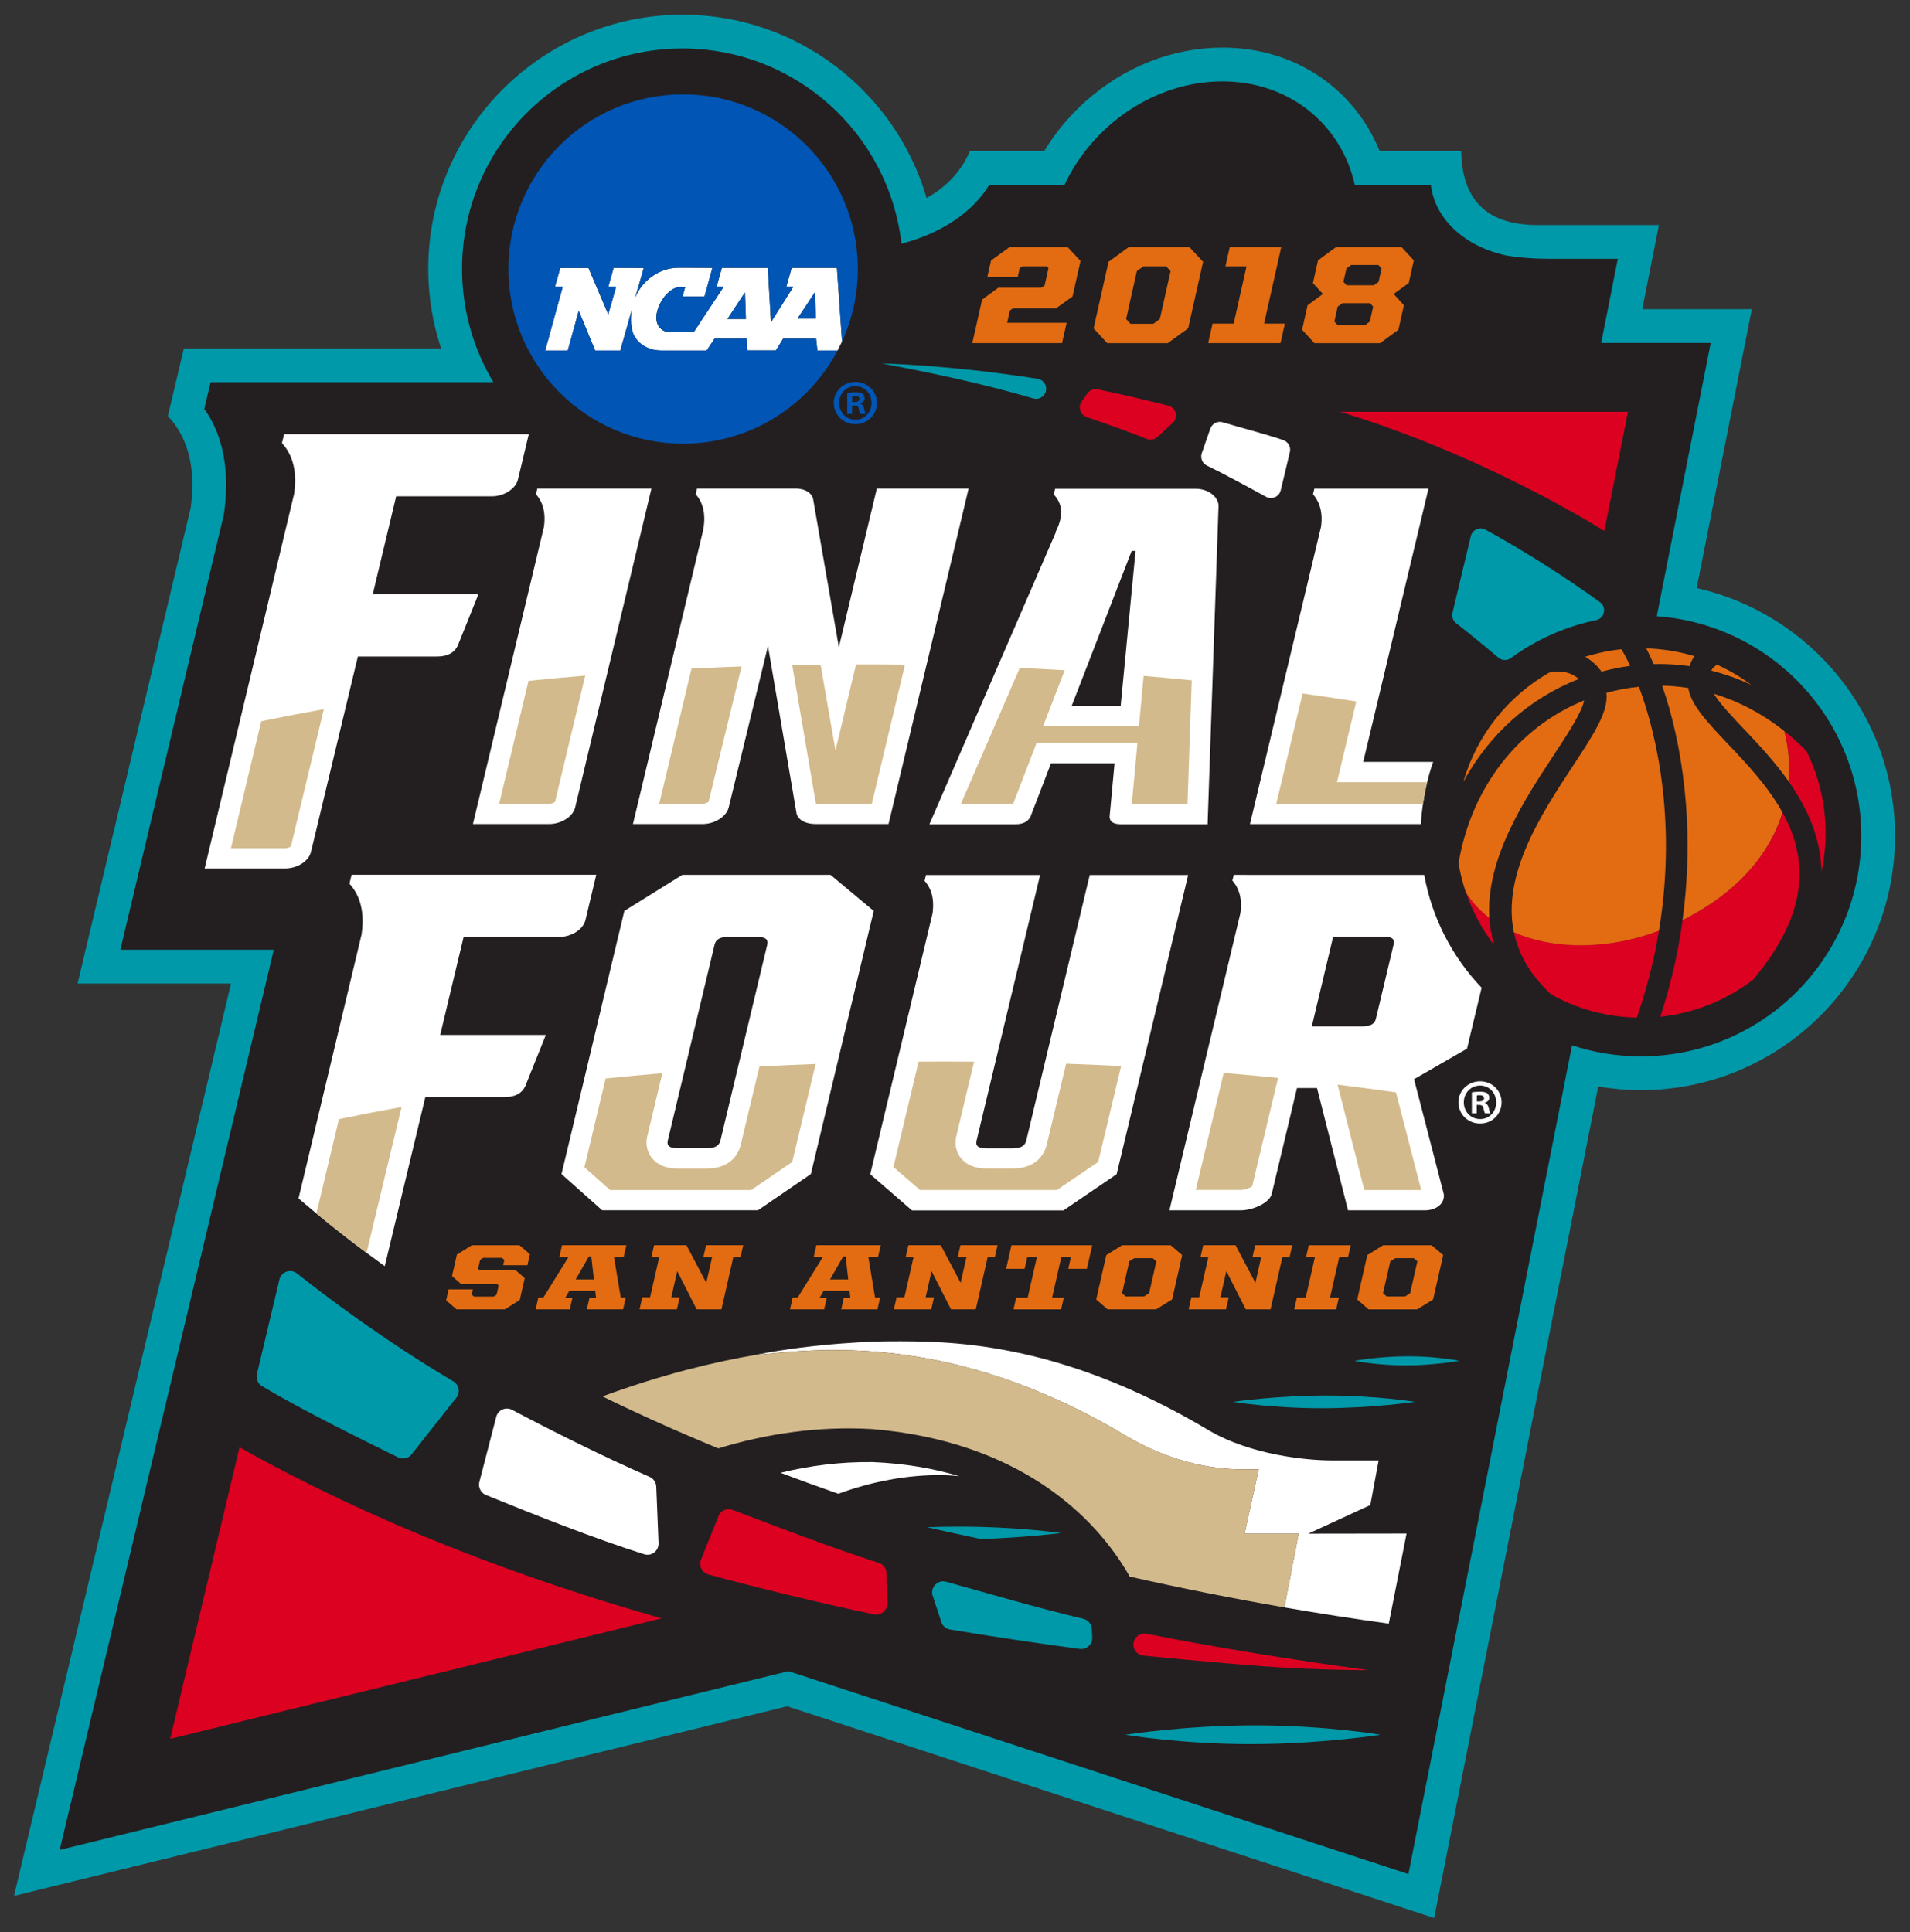 <?xml version="1.0" encoding="UTF-8" standalone="no"?>
<svg
   xmlns:dc="http://purl.org/dc/elements/1.1/"
   xmlns:cc="http://creativecommons.org/ns#"
   xmlns:rdf="http://www.w3.org/1999/02/22-rdf-syntax-ns#"
   xmlns:svg="http://www.w3.org/2000/svg"
   xmlns="http://www.w3.org/2000/svg"
   id="svg8"
   version="1.1"
   viewBox="0 0 63.298 64.042"
   height="64.042mm"
   width="63.298mm">
  <rect x="0" y="0" width="63.298" height="64.042" fill="#333333" stroke="none"/>
  <defs
     id="defs2">
    <clipPath
       clipPathUnits="userSpaceOnUse"
       id="clipPath3717">
      <path
         d="M 78.827,0 H 612 v 203.801 z"
         id="path3715" />
    </clipPath>
    <clipPath
       clipPathUnits="userSpaceOnUse"
       id="clipPath3725">
      <path
         d="M 78.828,203.922 H 612.319 V -7.62939e-5 H 78.828 Z"
         id="path3723" />
    </clipPath>
    <clipPath
       clipPathUnits="userSpaceOnUse"
       id="clipPath3729">
      <path
         d="M 78.827,203.923 H 612.319 V 0 H 78.827 Z"
         id="path3727" />
    </clipPath>
    <linearGradient
       x1="0"
       y1="0"
       x2="1"
       y2="0"
       gradientUnits="userSpaceOnUse"
       gradientTransform="matrix(0,-631.39,631.39,0,345.573,235.55)"
       spreadMethod="pad"
       id="linearGradient3745">
      <stop
         style="stop-opacity:1;stop-color:#231f20"
         offset="0"
         id="stop3735" />
      <stop
         style="stop-opacity:1;stop-color:#231f20"
         offset="0.005"
         id="stop3737" />
      <stop
         style="stop-opacity:1;stop-color:#bdbcbc"
         offset="0.512"
         id="stop3739" />
      <stop
         style="stop-opacity:1;stop-color:#bdbcbc"
         offset="0.99"
         id="stop3741" />
      <stop
         style="stop-opacity:1;stop-color:#bdbcbc"
         offset="1"
         id="stop3743" />
    </linearGradient>
    <mask
       maskUnits="userSpaceOnUse"
       x="0"
       y="0"
       width="1"
       height="1"
       id="mask3747">
      <g
         id="g3771">
        <g
           clip-path="url(#clipPath3725)"
           id="g3769">
          <path
             d="M 78.828,203.923 H 612.32 V 0 H 78.828 Z"
             style="fill:#000000;fill-opacity:1;fill-rule:nonzero;stroke:none"
             id="path3749" />
          <g
             id="g3767">
            <g
               id="g3751" />
            <g
               id="g3765">
              <g
                 clip-path="url(#clipPath3729)"
                 id="g3763">
                <g
                   id="g3761">
                  <g
                     id="g3759">
                    <g
                       id="g3757">
                      <g
                         id="g3755">
                        <path
                           d="M 78.827,0 H 612.319 V 203.923 H 78.827 Z"
                           style="fill:url(#linearGradient3745);stroke:none"
                           id="path3753" />
                      </g>
                    </g>
                  </g>
                </g>
              </g>
            </g>
          </g>
        </g>
      </g>
    </mask>
    <clipPath
       clipPathUnits="userSpaceOnUse"
       id="clipPath3779">
      <path
         d="M 78.828,203.922 H 612.319 V -7.62939e-5 H 78.828 Z"
         id="path3777" />
    </clipPath>
    <linearGradient
       x1="0"
       y1="0"
       x2="1"
       y2="0"
       gradientUnits="userSpaceOnUse"
       gradientTransform="matrix(0,-631.39,631.39,0,345.573,235.55)"
       spreadMethod="pad"
       id="linearGradient3795">
      <stop
         style="stop-opacity:1;stop-color:#00264f"
         offset="0"
         id="stop3785" />
      <stop
         style="stop-opacity:1;stop-color:#00264f"
         offset="0.005"
         id="stop3787" />
      <stop
         style="stop-opacity:1;stop-color:#00264f"
         offset="0.512"
         id="stop3789" />
      <stop
         style="stop-opacity:1;stop-color:#00264f"
         offset="0.99"
         id="stop3791" />
      <stop
         style="stop-opacity:1;stop-color:#00264f"
         offset="1"
         id="stop3793" />
    </linearGradient>
    <clipPath
       clipPathUnits="userSpaceOnUse"
       id="clipPath3817">
      <path
         d="M 0,792 V 235.774 L 307.071,356.181 612,235.774 V 792 Z"
         id="path3815" />
    </clipPath>
    <clipPath
       clipPathUnits="userSpaceOnUse"
       id="clipPath3825">
      <path
         d="M -0.161,703.567 H 612.158 V 235.712 H -0.161 Z"
         id="path3823" />
    </clipPath>
    <clipPath
       clipPathUnits="userSpaceOnUse"
       id="clipPath3829">
      <path
         d="M -0.159,703.567 H 612.158 V 235.712 H -0.159 Z"
         id="path3827" />
    </clipPath>
    <linearGradient
       x1="0"
       y1="0"
       x2="1"
       y2="0"
       gradientUnits="userSpaceOnUse"
       gradientTransform="matrix(0,748.271,-748.271,0,306,235.712)"
       spreadMethod="pad"
       id="linearGradient3845">
      <stop
         style="stop-opacity:1;stop-color:#231f20"
         offset="0"
         id="stop3835" />
      <stop
         style="stop-opacity:1;stop-color:#231f20"
         offset="0.005"
         id="stop3837" />
      <stop
         style="stop-opacity:1;stop-color:#ffffff"
         offset="0.322"
         id="stop3839" />
      <stop
         style="stop-opacity:1;stop-color:#ffffff"
         offset="0.99"
         id="stop3841" />
      <stop
         style="stop-opacity:1;stop-color:#ffffff"
         offset="1"
         id="stop3843" />
    </linearGradient>
    <mask
       maskUnits="userSpaceOnUse"
       x="0"
       y="0"
       width="1"
       height="1"
       id="mask3847">
      <g
         id="g3871">
        <g
           clip-path="url(#clipPath3825)"
           id="g3869">
          <path
             d="M -0.161,703.567 H 612.158 V 235.712 H -0.161 Z"
             style="fill:#000000;fill-opacity:1;fill-rule:nonzero;stroke:none"
             id="path3849" />
          <g
             id="g3867">
            <g
               id="g3851" />
            <g
               id="g3865">
              <g
                 clip-path="url(#clipPath3829)"
                 id="g3863">
                <g
                   id="g3861">
                  <g
                     id="g3859">
                    <g
                       id="g3857">
                      <g
                         id="g3855">
                        <path
                           d="M -0.159,235.712 H 612.159 V 703.567 H -0.159 Z"
                           style="fill:url(#linearGradient3845);stroke:none"
                           id="path3853" />
                      </g>
                    </g>
                  </g>
                </g>
              </g>
            </g>
          </g>
        </g>
      </g>
    </mask>
    <clipPath
       clipPathUnits="userSpaceOnUse"
       id="clipPath3879">
      <path
         d="M -0.161,703.567 H 612.158 V 235.712 H -0.161 Z"
         id="path3877" />
    </clipPath>
    <linearGradient
       x1="0"
       y1="0"
       x2="1"
       y2="0"
       gradientUnits="userSpaceOnUse"
       gradientTransform="matrix(0,467.855,-467.855,0,305.999,235.712)"
       spreadMethod="pad"
       id="linearGradient3895">
      <stop
         style="stop-opacity:1;stop-color:#00264f"
         offset="0"
         id="stop3885" />
      <stop
         style="stop-opacity:1;stop-color:#00264f"
         offset="0.005"
         id="stop3887" />
      <stop
         style="stop-opacity:1;stop-color:#00264f"
         offset="0.322"
         id="stop3889" />
      <stop
         style="stop-opacity:1;stop-color:#00264f"
         offset="0.99"
         id="stop3891" />
      <stop
         style="stop-opacity:1;stop-color:#00264f"
         offset="1"
         id="stop3893" />
    </linearGradient>
    <clipPath
       clipPathUnits="userSpaceOnUse"
       id="clipPath3927">
      <path
         d="M 0,0 H 612 V 792 H 0 Z"
         id="path3925" />
    </clipPath>
  </defs>
  <g
     transform="translate(-104.236,-41.9)"
     id="layer1">
    <g
       id="g5535">
      <g
         id="g3929"
         transform="matrix(0.353,0,0,-0.353,160.464,61.391)">
        <path
           d="M 0,0 5.177,26.184 H -5.109 l 1.563,7.901 h -11.375 c -4.17,0 -7.1,1.764 -7.19,6.948 h -7.653 c -0.655,1.62 -1.574,3.125 -2.754,4.46 -2.998,3.386 -7.263,5.253 -12.015,5.253 -4.627,0 -9.181,-1.785 -12.819,-5.025 -1.552,-1.384 -2.863,-2.968 -3.9,-4.688 h -6.976 c -0.793,-1.853 -2.153,-3.347 -4.07,-4.406 -2.891,9.928 -12.067,17.207 -22.915,17.207 -13.16,0 -23.868,-10.706 -23.868,-23.866 0,-2.609 0.429,-5.117 1.204,-7.469 l -24.149,-0.002 -1.503,-6.349 c 2.218,-2.341 2.56,-5.504 2.149,-8.598 l -10.623,-44.679 h 14.405 l -20.372,-85.659 72.586,17.803 60.739,-19.883 15.401,78.072 c 1.301,-0.22 2.639,-0.342 4.003,-0.342 13.158,0 23.864,10.704 23.864,23.863 C 18.623,-11.918 10.644,-2.395 0,0"
           style="fill:#0099a9;fill-opacity:1;fill-rule:nonzero;stroke:none"
           id="path3931" />
      </g>
      <g
         id="g3933"
         transform="matrix(0.353,0,0,-0.353,159.142,62.324)">
        <path
           d="M 0,0 5.066,25.657 H 5.064 -5.22 l 1.563,7.9 h -0.002 -6.263 c -1.582,0 -2.991,0.108 -4.238,0.317 -3.985,0.882 -6.684,3.505 -7.04,6.608 -0.001,0.008 -0.001,0.016 -0.003,0.024 h -0.002 -7.148 c -1.256,5.651 -6.119,9.712 -12.433,9.712 -6.313,0 -12.175,-4.061 -14.816,-9.712 h -7.069 c -0.946,-1.605 -3.308,-4.24 -8.238,-5.531 -1.176,10.317 -9.929,18.331 -20.558,18.331 -11.43,0 -20.696,-9.265 -20.696,-20.694 0,-3.893 1.076,-7.529 2.942,-10.639 l -26.55,-0.002 -0.593,-2.504 c 1.346,-1.876 2.537,-4.969 1.852,-9.855 l -9.731,-40.925 h 0.001 14.403 l -20.098,-84.517 h 0.002 l 68.422,16.784 58.196,-19.05 15.363,77.806 c 2.033,-0.667 4.201,-1.033 6.459,-1.033 11.427,0 20.693,9.262 20.693,20.691 C 19.198,-9.708 10.73,-0.766 0,0"
           style="fill:#231f20;fill-opacity:1;fill-rule:nonzero;stroke:none"
           id="path3935" />
      </g>
      <g
         id="g3937"
         transform="matrix(0.353,0,0,-0.353,157.256,61.855)">
        <path
           d="m 0,0 c -3.516,2.546 -7.118,4.803 -10.739,6.803 -0.548,0.302 -1.234,-0.007 -1.379,-0.616 l -1.72,-7.199 c -0.085,-0.359 0.044,-0.731 0.333,-0.959 1.318,-1.036 2.645,-2.119 3.98,-3.246 0.337,-0.285 0.823,-0.295 1.179,-0.034 2.337,1.71 5.046,2.942 7.983,3.551 C 0.449,-1.532 0.672,-0.487 0,0"
           style="fill:#0099a9;fill-opacity:1;fill-rule:nonzero;stroke:none"
           id="path3939" />
      </g>
      <g
         id="g3941"
         transform="matrix(0.353,0,0,-0.353,138.903,54.836)">
        <path
           d="M 0,0 C 0.079,0.516 -0.275,1.001 -0.79,1.082 -9.199,2.395 -15.269,2.515 -15.395,2.516 V 2.515 C -11.082,1.708 -5.949,0.635 -1.208,-0.761 -0.657,-0.923 -0.087,-0.568 0,0"
           style="fill:#0099a9;fill-opacity:1;fill-rule:nonzero;stroke:none"
           id="path3943" />
      </g>
      <g
         id="g3945"
         transform="matrix(0.353,0,0,-0.353,140.135,95.55)">
        <path
           d="m 0,0 c -3.829,0.884 -9.342,2.496 -12.868,3.474 -0.854,0.237 -1.596,-0.631 -1.224,-1.435 l 0.804,-2.454 c 0.143,-0.311 0.434,-0.533 0.772,-0.591 3.574,-0.609 8.983,-1.409 12.195,-1.826 0.641,-0.083 1.198,0.437 1.166,1.082 l -0.04,0.792 C 0.784,-0.494 0.451,-0.103 0,0"
           style="fill:#0099a9;fill-opacity:1;fill-rule:nonzero;stroke:none"
           id="path3947" />
      </g>
      <g
         id="g3949"
         transform="matrix(0.353,0,0,-0.353,112.919,87.841)">
        <path
           d="m 0,0 c 3.577,-2.147 9.074,-4.872 12.782,-6.687 0.405,-0.199 0.89,-0.112 1.204,0.21 l 4.192,5.309 c 0.471,0.483 0.361,1.278 -0.22,1.62 C 11.605,4.208 6.185,8.28 3.285,10.581 2.69,11.052 1.809,10.746 1.633,10.005 L -0.477,1.136 C -0.581,0.694 -0.389,0.233 0,0"
           style="fill:#0099a9;fill-opacity:1;fill-rule:nonzero;stroke:none"
           id="path3951" />
      </g>
      <g
         id="g3953"
         transform="matrix(0.353,0,0,-0.353,149.124,87.002)">
        <path
           d="M 0,0 C 0,0 2.075,-0.428 4.793,-0.428 7.514,-0.428 9.846,0 9.846,0 9.846,0 7.773,0.426 5.053,0.426 2.335,0.426 0,0 0,0"
           style="fill:#0099a9;fill-opacity:1;fill-rule:nonzero;stroke:none"
           id="path3955" />
      </g>
      <g
         id="g3957"
         transform="matrix(0.353,0,0,-0.353,145.1,88.362)">
        <path
           d="m 0,0 c 0,0 3.595,-0.598 8.313,-0.598 4.716,0 8.765,0.598 8.765,0.598 0,0 -3.594,0.595 -8.312,0.595 C 4.051,0.595 0,0 0,0"
           style="fill:#0099a9;fill-opacity:1;fill-rule:nonzero;stroke:none"
           id="path3959" />
      </g>
      <g
         id="g3961"
         transform="matrix(0.353,0,0,-0.353,139.404,92.709)">
        <path
           d="m 0,0 c 0,0 -4.163,0.602 -9.622,0.602 -1.033,0 -2.036,-0.02 -2.986,-0.055 1.675,-0.381 3.365,-0.749 5.072,-1.108 C -3.276,-0.422 0,0 0,0"
           style="fill:#0099a9;fill-opacity:1;fill-rule:nonzero;stroke:none"
           id="path3963" />
      </g>
      <g
         id="g3965"
         transform="matrix(0.353,0,0,-0.353,141.527,99.395)">
        <path
           d="m 0,0 c 0,0 5.157,-0.877 11.777,-0.877 6.616,0 12.19,0.877 12.19,0.877 0,0 -5.161,0.88 -11.777,0.88 C 5.572,0.88 0,0 0,0"
           style="fill:#0099a9;fill-opacity:1;fill-rule:nonzero;stroke:none"
           id="path3967" />
      </g>
      <g
         id="g3969"
         transform="matrix(0.353,0,0,-0.353,130.665,52.461)">
        <path
           d="M 0,0 1.641,2.49 1.721,0 Z m -6.579,-0.03 1.645,2.493 0.088,-2.493 z m 6.026,4.796 -0.502,-1.775 h 0.661 L -2.493,-0.34 -2.786,4.766 h -4.318 l -0.489,-1.768 0.66,-0.007 -2.818,-4.274 -2.323,0.009 c -0.061,0 -0.164,0.013 -0.287,0.053 -0.368,0.117 -0.894,0.461 -0.894,1.33 V 0.11 c 0,0.8 0.521,1.847 1.214,2.424 0.315,0.262 0.663,0.427 1.016,0.427 l 0.472,-0.011 c -0.079,-0.288 -0.245,-0.882 -0.245,-0.882 h 2.064 l 0.743,2.698 -3.184,0.012 c -0.493,0 -0.964,-0.089 -1.4,-0.246 -0.451,-0.161 -0.861,-0.398 -1.226,-0.679 -0.032,-0.025 -0.067,-0.047 -0.099,-0.072 -0.047,-0.039 -0.088,-0.082 -0.133,-0.122 -0.079,-0.068 -0.16,-0.138 -0.233,-0.21 -0.008,-0.01 -0.014,-0.017 -0.023,-0.026 -0.334,-0.341 -0.606,-0.724 -0.801,-1.12 -0.006,-0.016 -0.012,-0.033 -0.02,-0.051 -0.056,-0.118 -0.108,-0.236 -0.149,-0.356 v 0.001 c 0.001,0.002 0.001,0.003 0.002,0.005 l 0.824,2.853 -2.832,0.011 -0.503,-1.775 0.735,0.007 -0.002,-0.001 h 0.002 l -0.735,-2.601 -1.857,4.359 h -2.65 l -0.497,-1.764 h 0.73 l -1.647,-5.985 h 2.122 c 0,0 0.813,2.964 1.028,3.728 0.298,-0.719 1.54,-3.728 1.54,-3.728 h 2.361 l 1.079,3.801 c -0.047,-0.283 -0.072,-0.573 -0.072,-0.864 0,-0.292 0.023,-0.587 0.072,-0.879 0.208,-1.25 1.42,-2.058 2.743,-2.058 h 4.286 l 0.737,1.108 h 3.021 l 0.062,-1.101 h 2.681 l 0.679,1.101 h 3.094 l 0.121,-1.108 h 1.894 l 0.423,0.845 -0.483,6.915 z"
           style="fill:#ffffff;fill-opacity:1;fill-rule:nonzero;stroke:none"
           id="path3971" />
      </g>
      <g
         id="g3973"
         transform="matrix(0.353,0,0,-0.353,130.665,52.461)">
        <path
           d="M 0,0 H 1.721 L 1.641,2.49 Z"
           style="fill:#0055b5;fill-opacity:1;fill-rule:nonzero;stroke:none"
           id="path3975" />
      </g>
      <g
         id="g3977"
         transform="matrix(0.353,0,0,-0.353,128.345,52.472)">
        <path
           d="M 0,0 H 1.732 L 1.645,2.493 Z"
           style="fill:#0055b5;fill-opacity:1;fill-rule:nonzero;stroke:none"
           id="path3979" />
      </g>
      <g
         id="g3981"
         transform="matrix(0.353,0,0,-0.353,126.874,56.605)">
        <path
           d="M 0,0 C 6.292,0 11.759,3.543 14.507,8.751 H 12.613 L 12.492,9.859 H 9.398 L 8.719,8.759 H 6.038 l -0.062,1.1 H 2.955 L 2.218,8.751 h -4.285 c -1.324,0 -2.536,0.808 -2.744,2.059 -0.049,0.291 -0.072,0.587 -0.072,0.878 0,0.291 0.025,0.582 0.072,0.864 L -5.89,8.751 h -2.361 c 0,0 -1.241,3.009 -1.54,3.728 -0.215,-0.763 -1.028,-3.728 -1.028,-3.728 h -2.121 l 1.646,5.985 h -0.73 l 0.497,1.764 h 2.65 l 1.857,-4.359 0.735,2.601 h -0.002 l -0.733,-0.006 0.503,1.776 2.832,-0.012 -0.824,-2.853 c 0.041,0.118 0.093,0.234 0.147,0.35 0.008,0.018 0.014,0.036 0.02,0.052 0.195,0.395 0.467,0.778 0.801,1.12 0.009,0.008 0.015,0.016 0.023,0.026 0.073,0.071 0.154,0.141 0.233,0.209 0.045,0.04 0.086,0.084 0.133,0.122 0.032,0.026 0.067,0.048 0.099,0.073 0.365,0.28 0.775,0.517 1.226,0.679 0.436,0.156 0.907,0.245 1.4,0.245 L 2.757,16.512 2.014,13.813 H -0.05 c 0,0 0.166,0.595 0.245,0.883 l -0.472,0.011 c -0.353,0 -0.701,-0.166 -1.015,-0.428 -0.693,-0.576 -1.215,-1.623 -1.215,-2.423 v -10e-4 c 0,-0.87 0.526,-1.214 0.895,-1.331 0.122,-0.039 0.225,-0.053 0.286,-0.053 l 2.323,-0.008 2.818,4.273 -0.66,0.006 v 10e-4 l 0.489,1.769 h 4.318 l 0.293,-5.106 2.1,3.33 H 9.693 l 0.502,1.776 h 4.252 L 14.93,9.596 c 0.94,2.073 1.474,4.379 1.474,6.804 0,9.056 -7.345,16.399 -16.404,16.399 -9.057,0 -16.399,-7.343 -16.399,-16.399 C -16.399,7.344 -9.057,0 0,0"
           style="fill:#0055b5;fill-opacity:1;fill-rule:nonzero;stroke:none"
           id="path3983" />
      </g>
      <g
         id="g3985"
         transform="matrix(0.353,0,0,-0.353,132.716,55.122)">
        <path
           d="M 0,0 C 0,-0.205 -0.204,-0.289 -0.456,-0.289 H -0.673 V 0.276 C -0.626,0.288 -0.54,0.301 -0.42,0.301 -0.132,0.301 0,0.18 0,0 m -1.142,0.565 v -1.972 h 0.457 v 0.794 h 0.216 c 0.252,0 0.374,-0.097 0.41,-0.313 C 0,-1.155 0.036,-1.335 0.097,-1.407 h 0.492 c -0.047,0.072 -0.084,0.192 -0.144,0.493 -0.06,0.264 -0.168,0.409 -0.361,0.481 v 0.024 c 0.241,0.072 0.409,0.24 0.409,0.457 0,0.192 -0.084,0.348 -0.192,0.433 -0.144,0.084 -0.312,0.144 -0.686,0.144 -0.325,0 -0.576,-0.024 -0.757,-0.06"
           style="fill:#0055b5;fill-opacity:1;fill-rule:nonzero;stroke:none"
           id="path3987" />
      </g>
      <g
         id="g3989"
         transform="matrix(0.353,0,0,-0.353,133.119,55.258)">
        <path
           d="m 0,0 c 0,-0.866 -0.637,-1.563 -1.502,-1.563 -0.891,0 -1.539,0.697 -1.539,1.575 0,0.866 0.648,1.575 1.527,1.575 C -0.637,1.587 0,0.878 0,0 m -3.547,0.012 c 0,-1.118 0.902,-1.996 2.033,-1.996 1.142,0 2.02,0.878 2.02,1.996 0,1.094 -0.878,1.972 -2.02,1.972 -1.131,0 -2.033,-0.878 -2.033,-1.972"
           style="fill:#0055b5;fill-opacity:1;fill-rule:nonzero;stroke:none"
           id="path3991" />
      </g>
      <g
         id="g3993"
         transform="matrix(0.353,0,0,-0.353,157.405,59.495)">
        <path
           d="M 0,0 2.211,11.185 H 1.014 0.942 -24.824 C -12.885,7.559 -3.184,1.954 0,0"
           style="fill:#dc0021;fill-opacity:1;fill-rule:nonzero;stroke:none"
           id="path3995" />
      </g>
      <g
         id="g3997"
         transform="matrix(0.353,0,0,-0.353,109.876,99.531)">
        <path
           d="M 0,0 46.131,11.314 C 32.958,15.053 19.272,20.223 6.508,27.372 Z"
           style="fill:#dc0021;fill-opacity:1;fill-rule:nonzero;stroke:none"
           id="path3999" />
      </g>
      <g
         id="g4001"
         transform="matrix(0.353,0,0,-0.353,140.242,55.718)">
        <path
           d="m 0,0 c 1.628,-0.577 3.983,-1.383 5.656,-2.067 0.34,-0.139 0.731,-0.071 1.002,0.179 L 8.094,-0.56 C 8.645,-0.05 8.414,0.872 7.686,1.055 5.632,1.572 2.943,2.203 1.05,2.592 0.682,2.668 0.307,2.516 0.089,2.21 L -0.457,1.442 C -0.824,0.928 -0.595,0.211 0,0"
           style="fill:#dc0021;fill-opacity:1;fill-rule:nonzero;stroke:none"
           id="path4003" />
      </g>
      <g
         id="g4005"
         transform="matrix(0.353,0,0,-0.353,133.359,93.699)">
        <path
           d="m 0,0 c -4.205,1.336 -10.001,3.562 -13.723,4.976 -0.496,0.19 -1.05,-0.027 -1.29,-0.5 l -1.644,-4.084 c -0.296,-0.585 0.019,-1.301 0.651,-1.475 4.752,-1.31 11.059,-2.805 15.556,-3.752 0.656,-0.139 1.264,0.376 1.248,1.046 L 0.727,-0.961 C 0.715,-0.52 0.422,-0.134 0,0"
           style="fill:#dc0021;fill-opacity:1;fill-rule:nonzero;stroke:none"
           id="path4007" />
      </g>
      <g
         id="g4009"
         transform="matrix(0.353,0,0,-0.353,147.033,97.183)">
        <path
           d="m 0,0 c 4.604,-0.224 7.251,-0.2 7.251,-0.2 -6.689,0.888 -14.852,2.217 -20.848,3.416 -0.461,0.093 -0.924,-0.138 -1.131,-0.561 -0.318,-0.65 0.112,-1.418 0.834,-1.49 C -9.095,0.688 -3.169,0.154 0,0"
           style="fill:#dc0021;fill-opacity:1;fill-rule:nonzero;stroke:none"
           id="path4011" />
      </g>
      <g
         id="g4013"
         transform="matrix(0.353,0,0,-0.353,159.997,72.395)">
        <path
           d="m 0,0 c -0.11,-0.809 -0.238,-1.624 -0.39,-2.445 -0.404,-2.172 -0.969,-4.39 -1.702,-6.628 3.248,0.341 6.23,1.579 8.694,3.46 5.502,6.512 5.049,11.6 2.782,15.717 C 8.194,6.256 5.222,2.619 0,0"
           style="fill:#dc0021;fill-opacity:1;fill-rule:nonzero;stroke:none"
           id="path4015" />
      </g>
      <g
         id="g4017"
         transform="matrix(0.353,0,0,-0.353,154.407,72.791)">
        <path
           d="m 0,0 c 0.412,-2.013 1.482,-3.992 3.5,-5.859 2.392,-1.332 5.127,-2.111 8.044,-2.174 0.968,2.808 1.642,5.543 2.078,8.175 C 8.904,-1.652 3.799,-1.668 0,0"
           style="fill:#dc0021;fill-opacity:1;fill-rule:nonzero;stroke:none"
           id="path4019" />
      </g>
      <g
         id="g4021"
         transform="matrix(0.353,0,0,-0.353,164.103,66.793)">
        <path
           d="m 0,0 c -0.668,0.682 -1.365,1.309 -2.086,1.879 0.388,-1.538 0.535,-3.127 0.404,-4.717 1.688,-2.403 3.031,-5.229 3.094,-8.496 0.25,1.174 0.385,2.391 0.385,3.641 C 1.797,-4.931 1.147,-2.32 0,0"
           style="fill:#dc0021;fill-opacity:1;fill-rule:nonzero;stroke:none"
           id="path4023" />
      </g>
      <g
         id="g4025"
         transform="matrix(0.353,0,0,-0.353,152.816,71.469)">
        <path
           d="M 0,0 C 0.613,-1.816 1.519,-3.5 2.663,-4.991 2.404,-4.129 2.256,-3.265 2.205,-2.401 1.326,-1.728 0.58,-0.928 0,0"
           style="fill:#dc0021;fill-opacity:1;fill-rule:nonzero;stroke:none"
           id="path4027" />
      </g>
      <g
         id="g4029"
         transform="matrix(0.353,0,0,-0.353,139.584,52.598)">
        <path
           d="m 0,0 h -5.584 l 0.256,1.151 0.288,0.209 h 4.054 L 0.556,2.473 1.304,5.807 0.082,7.116 h -5.42 L -7.095,5.847 -7.445,4.291 h 2.852 l 0.188,0.837 0.25,0.171 h 2.283 L -1.701,5.128 -2.07,3.491 -2.351,3.297 H -6.408 L -7.935,2.172 -8.854,-1.91 h 8.423 z"
           style="fill:#e36c12;fill-opacity:1;fill-rule:nonzero;stroke:none"
           id="path4031" />
      </g>
      <g
         id="g4033"
         transform="matrix(0.353,0,0,-0.353,141.911,50.886)">
        <path
           d="M 0,0 0.613,0.446 H 2.759 L 3.17,0 2.159,-4.499 1.55,-4.944 h -2.146 l -0.412,0.445 z M 2.898,-6.763 4.815,-5.375 6.22,0.877 4.925,2.263 h -5.676 l -1.905,-1.386 -1.403,-6.252 1.28,-1.388 z"
           style="fill:#e36c12;fill-opacity:1;fill-rule:nonzero;stroke:none"
           id="path4035" />
      </g>
      <g
         id="g4037"
         transform="matrix(0.353,0,0,-0.353,146.817,52.626)">
        <path
           d="m 0,0 h -1.953 l 1.614,7.194 H -5.172 L -5.579,5.377 h 1.981 L -4.807,0 h -1.982 l -0.41,-1.831 h 6.787 z"
           style="fill:#e36c12;fill-opacity:1;fill-rule:nonzero;stroke:none"
           id="path4039" />
      </g>
      <g
         id="g4041"
         transform="matrix(0.353,0,0,-0.353,148.567,52.063)">
        <path
           d="M 0,0 0.448,0.326 H 3.046 L 3.332,0 3.02,-1.401 2.586,-1.728 h -2.599 l -0.302,0.327 z M 0.82,3.584 1.269,3.912 H 3.821 L 4.123,3.584 3.842,2.329 3.392,2.002 H 0.839 L 0.538,2.329 Z M 3.977,-3.429 5.699,-2.172 6.216,0.131 5.253,1.192 6.669,2.21 7.147,4.343 5.987,5.598 H -0.14 L -1.847,4.343 -2.326,2.21 -1.386,1.192 -2.823,0.131 -3.341,-2.172 -2.182,-3.429 Z"
           style="fill:#e36c12;fill-opacity:1;fill-rule:nonzero;stroke:none"
           id="path4043" />
      </g>
      <g
         id="g4045"
         transform="matrix(0.353,0,0,-0.353,120.966,85.296)">
        <path
           d="M 0,0 1.401,0.873 1.87,2.932 1.013,3.672 h -3.372 l -0.153,0.142 0.193,0.837 0.281,0.183 h 1.772 L -0.045,4.642 -0.157,4.144 H 2.122 L 2.354,5.174 1.377,6.019 H -3.094 L -4.498,5.147 -4.956,3.126 -4.103,2.375 h 3.374 L -0.577,2.242 -0.776,1.369 -1.055,1.196 h -1.832 l -0.223,0.182 0.111,0.5 H -5.276 L -5.508,0.846 -4.53,0 Z"
           style="fill:#e36c12;fill-opacity:1;fill-rule:nonzero;stroke:none"
           id="path4047" />
      </g>
      <g
         id="g4049"
         transform="matrix(0.353,0,0,-0.353,123.315,84.304)">
        <path
           d="M 0,0 1.235,2.154 H 1.466 L 1.709,0 Z M 4.752,3.21 H -1.286 L -1.53,2.118 h 0.866 L -3.04,-1.709 H -3.508 L -3.759,-2.81 h 3.206 l 0.241,1.075 h -0.673 l 0.381,0.662 H 1.832 L 1.908,-1.735 H 1.293 L 1.05,-2.81 H 4.449 L 4.7,-1.709 H 4.229 L 3.591,2.118 h 0.916 z"
           style="fill:#e36c12;fill-opacity:1;fill-rule:nonzero;stroke:none"
           id="path4051" />
      </g>
      <g
         id="g4053"
         transform="matrix(0.353,0,0,-0.353,127.324,85.295)">
        <path
           d="m 0,0 h 2.328 l 1.11,4.901 H 4.113 L 4.368,6.018 H 0.883 L 0.631,4.901 h 0.82 L 0.902,2.486 -0.96,6.018 H -3.999 L -4.251,4.901 h 0.734 L -4.373,1.125 H -5.106 L -5.364,0 h 3.508 l 0.254,1.125 h -0.782 l 0.557,2.461 z"
           style="fill:#e36c12;fill-opacity:1;fill-rule:nonzero;stroke:none"
           id="path4055" />
      </g>
      <g
         id="g4057"
         transform="matrix(0.353,0,0,-0.353,131.744,84.304)">
        <path
           d="M 0,0 1.235,2.154 H 1.466 L 1.709,0 Z m 4.754,3.21 h -6.04 L -1.531,2.118 h 0.865 l -2.375,-3.827 h -0.467 l -0.25,-1.101 h 3.205 l 0.24,1.075 h -0.672 l 0.381,0.662 H 1.83 L 1.906,-1.735 H 1.292 L 1.051,-2.81 H 4.45 l 0.251,1.101 H 4.226 L 3.591,2.118 h 0.916 z"
           style="fill:#e36c12;fill-opacity:1;fill-rule:nonzero;stroke:none"
           id="path4059" />
      </g>
      <g
         id="g4061"
         transform="matrix(0.353,0,0,-0.353,135.753,85.295)">
        <path
           d="M 0,0 H 2.327 L 3.439,4.901 H 4.114 L 4.367,6.018 H 0.882 L 0.63,4.901 H 1.45 L 0.903,2.486 -0.961,6.018 H -3.999 L -4.251,4.901 h 0.735 L -4.373,1.125 H -5.107 L -5.364,0 h 3.508 l 0.257,1.125 h -0.785 l 0.557,2.461 z"
           style="fill:#e36c12;fill-opacity:1;fill-rule:nonzero;stroke:none"
           id="path4063" />
      </g>
      <g
         id="g4065"
         transform="matrix(0.353,0,0,-0.353,140.255,83.951)">
        <path
           d="M 0,0 0.503,2.207 H -7.078 L -7.578,0 h 1.734 l 0.25,1.1 h 0.904 l -0.865,-3.812 h -1.083 l -0.25,-1.101 h 4.47 l 0.25,1.101 H -3.264 L -2.4,1.1 h 0.904 L -1.747,0 Z"
           style="fill:#e36c12;fill-opacity:1;fill-rule:nonzero;stroke:none"
           id="path4067" />
      </g>
      <g
         id="g4069"
         transform="matrix(0.353,0,0,-0.353,141.661,83.704)">
        <path
           d="M 0,0 0.474,0.296 H 2.199 L 2.543,0 1.861,-3 1.382,-3.298 H -0.341 L -0.683,-3 Z m 2.52,-4.51 1.498,0.925 0.947,4.168 -1.08,0.926 H -0.673 L -2.158,0.583 -3.105,-3.585 -2.037,-4.51 Z"
           style="fill:#e36c12;fill-opacity:1;fill-rule:nonzero;stroke:none"
           id="path4071" />
      </g>
      <g
         id="g4073"
         transform="matrix(0.353,0,0,-0.353,145.521,85.295)">
        <path
           d="m 0,0 h 2.327 l 1.11,4.901 H 4.113 L 4.368,6.018 H 0.884 L 0.632,4.901 H 1.45 L 0.905,2.486 -0.96,6.018 H -3.997 L -4.25,4.901 h 0.737 L -4.373,1.125 H -5.107 L -5.361,0 h 3.506 L -1.6,1.125 h -0.783 l 0.559,2.461 z"
           style="fill:#e36c12;fill-opacity:1;fill-rule:nonzero;stroke:none"
           id="path4075" />
      </g>
      <g
         id="g4077"
         transform="matrix(0.353,0,0,-0.353,148.912,83.557)">
        <path
           d="M 0,0 0.249,1.091 H -3.694 L -3.94,0 h 0.832 l -0.869,-3.828 h -0.831 l -0.25,-1.1 h 3.941 l 0.249,1.1 h -0.83 L -0.829,0 Z"
           style="fill:#e36c12;fill-opacity:1;fill-rule:nonzero;stroke:none"
           id="path4079" />
      </g>
      <g
         id="g4081"
         transform="matrix(0.353,0,0,-0.353,150.968,84.763)">
        <path
           d="M 0,0 -0.477,-0.298 H -2.2 L -2.545,0 -1.863,3 -1.388,3.295 H 0.337 L 0.682,3 Z M -2.533,4.508 -4.02,3.583 -4.967,-0.585 -3.898,-1.511 h 4.557 l 1.497,0.926 0.948,4.168 -1.083,0.925 z"
           style="fill:#e36c12;fill-opacity:1;fill-rule:nonzero;stroke:none"
           id="path4083" />
      </g>
      <g
         id="g4085"
         transform="matrix(0.353,0,0,-0.353,163.308,68.83)">
        <path
           d="m 0,0 c -1.36,2.47 -3.37,4.593 -5.144,6.462 -1.923,2.027 -3.441,3.64 -3.703,5.235 -0.811,0.129 -1.628,0.196 -2.45,0.213 C -9.43,6.588 -8.189,-1.293 -9.384,-10.104 -4.162,-7.484 -1.19,-3.848 0,0"
           style="fill:#e36c12;fill-opacity:1;fill-rule:nonzero;stroke:none"
           id="path4087" />
      </g>
      <g
         id="g4089"
         transform="matrix(0.353,0,0,-0.353,160.227,63.978)">
        <path
           d="M 0,0 C 0.108,0.343 0.261,0.656 0.463,0.935 -0.976,1.371 -2.495,1.621 -4.064,1.667 -3.828,1.216 -3.592,0.723 -3.362,0.196 -2.231,0.221 -1.109,0.161 0,0"
           style="fill:#e36c12;fill-opacity:1;fill-rule:nonzero;stroke:none"
           id="path4091" />
      </g>
      <g
         id="g4093"
         transform="matrix(0.353,0,0,-0.353,157.31,64.161)">
        <path
           d="M 0,0 C 0.895,0.242 1.795,0.426 2.694,0.546 2.411,1.146 2.135,1.665 1.871,2.104 0.696,1.98 -0.443,1.741 -1.532,1.396 -0.922,1.048 -0.399,0.576 0,0"
           style="fill:#e36c12;fill-opacity:1;fill-rule:nonzero;stroke:none"
           id="path4095" />
      </g>
      <g
         id="g4097"
         transform="matrix(0.353,0,0,-0.353,158.55,64.661)">
        <path
           d="m 0,0 c -1.021,-0.103 -2.041,-0.294 -3.056,-0.574 0,-0.01 0.005,-0.018 0.005,-0.027 0.21,-1.747 -1.229,-3.922 -3.214,-6.938 -2.915,-4.43 -6.59,-10.089 -5.478,-15.508 3.799,-1.668 8.903,-1.652 13.622,0.142 C 3.482,-13.228 1.876,-4.999 0,0"
           style="fill:#e36c12;fill-opacity:1;fill-rule:nonzero;stroke:none"
           id="path4099" />
      </g>
      <g
         id="g4101"
         transform="matrix(0.353,0,0,-0.353,161.148,63.934)">
        <path
           d="M 0,0 C -0.138,-0.064 -0.277,-0.153 -0.391,-0.282 -0.459,-0.358 -0.514,-0.447 -0.559,-0.547 0.719,-0.87 1.976,-1.311 3.189,-1.884 2.203,-1.146 1.134,-0.516 0,0"
           style="fill:#e36c12;fill-opacity:1;fill-rule:nonzero;stroke:none"
           id="path4103" />
      </g>
      <g
         id="g4105"
         transform="matrix(0.353,0,0,-0.353,163.367,66.13)">
        <path
           d="m 0,0 c -2.036,1.615 -4.268,2.796 -6.607,3.499 0.559,-0.921 1.659,-2.085 2.815,-3.302 1.31,-1.378 2.861,-3.016 4.196,-4.914 C 0.536,-3.127 0.389,-1.538 0,0"
           style="fill:#e36c12;fill-opacity:1;fill-rule:nonzero;stroke:none"
           id="path4107" />
      </g>
      <g
         id="g4109"
         transform="matrix(0.353,0,0,-0.353,156.245,64.218)">
        <path
           d="m 0,0 c -0.582,0.206 -1.226,0.227 -1.887,0.076 -3.876,-2.217 -6.812,-5.884 -8.071,-10.266 2.395,4.42 6.167,7.844 10.841,9.663 C 0.632,-0.301 0.337,-0.121 0,0"
           style="fill:#e36c12;fill-opacity:1;fill-rule:nonzero;stroke:none"
           id="path4111" />
      </g>
      <g
         id="g4113"
         transform="matrix(0.353,0,0,-0.353,156.735,65.113)">
        <path
           d="m 0,0 c -6.196,-2.519 -10.601,-8.204 -11.792,-15.295 0.154,-0.936 0.385,-1.844 0.682,-2.724 0.58,-0.928 1.326,-1.728 2.205,-2.401 -0.331,5.58 3.3,11.102 6.043,15.27 C -1.565,-3.177 -0.225,-1.144 0,0"
           style="fill:#e36c12;fill-opacity:1;fill-rule:nonzero;stroke:none"
           id="path4115" />
      </g>
      <g
         id="g4117"
         transform="matrix(0.353,0,0,-0.353,153.256,78.405)">
        <path
           d="m 0,0 h -0.215 v 0.565 c 0.047,0.011 0.131,0.024 0.252,0.024 0.288,0 0.421,-0.12 0.421,-0.3 C 0.458,0.084 0.254,0 0,0 m 0.542,-0.145 v 0.024 c 0.241,0.073 0.409,0.241 0.409,0.458 0,0.192 -0.084,0.348 -0.193,0.432 -0.143,0.084 -0.312,0.145 -0.685,0.145 -0.326,0 -0.577,-0.024 -0.758,-0.061 v -1.971 h 0.457 v 0.793 h 0.217 c 0.252,0 0.372,-0.097 0.409,-0.312 0.06,-0.228 0.095,-0.409 0.155,-0.481 h 0.494 c -0.048,0.072 -0.084,0.191 -0.144,0.492 -0.06,0.265 -0.169,0.409 -0.361,0.481"
           style="fill:#ffffff;fill-opacity:1;fill-rule:nonzero;stroke:none"
           id="path4119" />
      </g>
      <g
         id="g4121"
         transform="matrix(0.353,0,0,-0.353,153.29,78.99)">
        <path
           d="m 0,0 c -0.89,0 -1.539,0.698 -1.539,1.575 0,0.866 0.649,1.575 1.527,1.575 0.877,0 1.514,-0.709 1.514,-1.587 C 1.502,0.698 0.865,0 0,0 m -0.012,3.548 c -1.13,0 -2.033,-0.879 -2.033,-1.973 0,-1.119 0.903,-1.995 2.033,-1.995 1.142,0 2.02,0.876 2.02,1.995 0,1.094 -0.878,1.973 -2.02,1.973"
           style="fill:#ffffff;fill-opacity:1;fill-rule:nonzero;stroke:none"
           id="path4123" />
      </g>
      <g
         id="g4125"
         transform="matrix(0.353,0,0,-0.353,126.367,79.699)">
        <path
           d="m 0,0 4.395,18.395 c 0.115,0.484 0.515,0.714 1.251,0.714 h 2.782 c 0.738,0 1.017,-0.23 0.912,-0.714 L 4.942,0 C 4.822,-0.493 4.433,-0.724 3.698,-0.724 H 0.906 C 0.167,-0.724 -0.121,-0.493 0,0 m 13.431,-3.155 5.903,24.706 -4.059,3.39 H 1.366 L -4.08,21.551 -9.979,-3.155 -6.161,-6.553 H 8.465 Z"
           style="fill:#ffffff;fill-opacity:1;fill-rule:nonzero;stroke:none"
           id="path4127" />
      </g>
      <g
         id="g4129"
         transform="matrix(0.353,0,0,-0.353,143.612,70.9)">
        <path
           d="m 0,0 h -9.241 l -5.96,-24.941 c -0.123,-0.493 -0.514,-0.724 -1.257,-0.724 h -2.501 c -0.747,0 -1.024,0.231 -0.904,0.724 L -13.901,0 h -9.564 l -0.002,-0.003 h -1.15 l -0.132,-0.545 c 0.464,-0.512 0.984,-1.434 0.746,-3.079 l -5.845,-24.469 3.925,-3.398 h 14.208 l 5,3.398 z"
           style="fill:#ffffff;fill-opacity:1;fill-rule:nonzero;stroke:none"
           id="path4131" />
      </g>
      <g
         id="g4133"
         transform="matrix(0.353,0,0,-0.353,147.71,75.915)">
        <path
           d="m 0,0 2.004,8.417 h 4.775 c 0.745,0 1.022,-0.228 0.904,-0.719 L 6.014,0.704 C 5.898,0.224 5.506,0 4.769,0 Z m 15.94,3.621 c -2.739,2.87 -4.657,6.526 -5.388,10.593 l -17.88,0.003 -0.13,-0.534 c 0.43,-0.473 1,-1.46 0.751,-3.066 l -6.663,-27.896 h 6.681 c 1.136,0 2.728,0.689 2.927,1.55 l 2.37,9.93 h 1.88 L 3.4,-17.279 h 7.197 c 1.149,0 1.942,0.704 1.782,1.565 l -2.782,10.751 4.973,2.865 z"
           style="fill:#ffffff;fill-opacity:1;fill-rule:nonzero;stroke:none"
           id="path4135" />
      </g>
      <g
         id="g4137"
         transform="matrix(0.353,0,0,-0.353,116.383,83.422)">
        <path
           d="m 0,0 c 0.561,-0.416 1.129,-0.836 1.711,-1.254 l 3.81,15.874 h 7.405 c 1.145,0 1.79,0.441 2.068,1.253 l 1.839,4.583 H 6.915 l 0.199,0.832 2.002,8.372 h 8.983 c 1.143,0 2.238,0.704 2.45,1.567 l 1.019,4.268 H -1.4 l -0.205,-0.837 c 0.718,-0.793 1.523,-2.217 1.138,-4.775 L -6.385,5.106 C -5.841,4.64 -5.282,4.171 -4.71,3.698 -3.235,2.479 -1.666,1.244 0,0"
           style="fill:#ffffff;fill-opacity:1;fill-rule:nonzero;stroke:none"
           id="path4139" />
      </g>
      <g
         id="g4141"
         transform="matrix(0.353,0,0,-0.353,114.543,70.13)">
        <path
           d="m 0,0 4.399,18.333 h 7.406 c 1.144,0 1.789,0.444 2.066,1.255 l 1.842,4.582 h -9.92 l 2.202,9.203 h 8.982 c 1.145,0 2.237,0.704 2.45,1.568 l 1.02,4.269 H -2.521 l -0.206,-0.838 c 0.719,-0.793 1.521,-2.217 1.139,-4.775 L -9.986,-1.567 h 7.548 c 1.172,0 2.23,0.688 2.438,1.567"
           style="fill:#ffffff;fill-opacity:1;fill-rule:nonzero;stroke:none"
           id="path4143" />
      </g>
      <g
         id="g4145"
         transform="matrix(0.353,0,0,-0.353,141.739,60.159)">
        <path
           d="M 0,0 H 0.367 L -1.03,-14.545 h -4.597 z m -10.881,-25.661 c 0.669,0 1.129,0.232 1.373,0.68 l 1.938,5.039 h 5.965 l -0.466,-5.039 c 0.028,-0.448 0.37,-0.68 1.048,-0.68 H 7.131 L 8.159,4.282 C 8.1,5.137 7.14,5.837 6,5.837 H -7.181 l -0.13,-0.534 c 0.502,-0.555 1.168,-1.56 0.186,-3.482 l 0.032,-0.012 -11.891,-27.47 z"
           style="fill:#ffffff;fill-opacity:1;fill-rule:nonzero;stroke:none"
           id="path4147" />
      </g>
      <g
         id="g4149"
         transform="matrix(0.353,0,0,-0.353,119.909,69.211)">
        <path
           d="m 0,0 h 7.165 c 1.137,0 2.236,0.705 2.436,1.568 l 7.158,29.93 H 6.044 L 5.916,30.964 c 0.461,-0.513 0.98,-1.43 0.749,-3.069 z"
           style="fill:#ffffff;fill-opacity:1;fill-rule:nonzero;stroke:none"
           id="path4151" />
      </g>
      <g
         id="g4153"
         transform="matrix(0.353,0,0,-0.353,125.212,69.211)">
        <path
           d="M 0,0 H 6.544 C 7.689,0 8.783,0.705 8.992,1.568 L 12.676,16.717 15.371,0.924 C 15.6,0.309 16.265,0 17.182,0 h 6.814 l 7.517,31.498 h -8.617 l -3.564,-14.903 -2.43,13.994 c -0.187,0.535 -0.707,0.835 -1.441,0.909 H 6.015 L 5.887,30.964 C 6.257,30.553 6.669,29.885 6.696,28.792 6.706,28.427 6.674,28.017 6.581,27.55 Z"
           style="fill:#ffffff;fill-opacity:1;fill-rule:nonzero;stroke:none"
           id="path4155" />
      </g>
      <g
         id="g4157"
         transform="matrix(0.353,0,0,-0.353,149.649,91.781)">
        <path
           d="m 0,0 0.779,4.187 h -3.786 -0.64 c -2.139,0 -7.537,0.456 -11.578,2.861 -14.267,8.502 -24.658,8.324 -29.839,8.324 -1.295,0 -7.024,-0.16 -12.581,-1.265 h 0.006 c 5.288,0.458 18.098,2.335 34.685,-7.599 4.032,-2.414 8.021,-3.155 10.856,-3.155 h 1.613 L -11.8,-2.69 h 5.073 L -8.07,-9.613 c 3.237,-0.558 6.506,-1.067 9.802,-1.524 l 1.669,8.46 -9.228,-0.013 z"
           style="fill:#ffffff;fill-opacity:1;fill-rule:nonzero;stroke:none"
           id="path4159" />
      </g>
      <g
         id="g4161"
         transform="matrix(0.353,0,0,-0.353,136.029,90.825)">
        <path
           d="m 0,0 c -2.411,0.725 -5.119,1.2 -8.155,1.323 -3.008,0.038 -5.89,-0.334 -8.633,-1.003 1.787,-0.674 3.592,-1.332 5.424,-1.969 3.074,1.118 6.403,1.799 9.899,1.753 C -0.963,0.084 -0.476,0.047 0,0"
           style="fill:#ffffff;fill-opacity:1;fill-rule:nonzero;stroke:none"
           id="path4163" />
      </g>
      <g
         id="g4165"
         transform="matrix(0.353,0,0,-0.353,144.758,55.896)">
        <path
           d="m 0,0 c -0.48,0.145 -0.988,-0.112 -1.162,-0.582 l -0.8,-2.303 c -0.168,-0.458 0.035,-0.965 0.473,-1.178 1.596,-0.776 3.921,-2.039 5.55,-2.93 0.549,-0.3 1.235,-0.003 1.382,0.605 l 0.859,3.591 C 6.417,-2.322 6.149,-1.835 5.686,-1.676 4.061,-1.116 1.575,-0.476 0,0"
           style="fill:#ffffff;fill-opacity:1;fill-rule:nonzero;stroke:none"
           id="path4167" />
      </g>
      <g
         id="g4169"
         transform="matrix(0.353,0,0,-0.353,120.34,91.448)">
        <path
           d="m 0,0 c 4.746,-1.936 10.134,-4.064 14.855,-5.563 0.687,-0.218 1.379,0.318 1.35,1.036 L 15.99,0.793 C 15.973,1.189 15.728,1.541 15.366,1.7 10.816,3.698 6.122,6.048 2.459,7.991 1.862,8.307 1.131,7.982 0.965,7.328 L -0.617,1.22 C -0.743,0.717 -0.481,0.195 0,0"
           style="fill:#ffffff;fill-opacity:1;fill-rule:nonzero;stroke:none"
           id="path4171" />
      </g>
      <g
         id="g4173"
         transform="matrix(0.353,0,0,-0.353,149.413,67.152)">
        <path
           d="M 0,0 6.128,25.661 H -4.587 l -0.128,-0.533 c 0.428,-0.476 0.997,-1.461 0.75,-3.07 L -10.631,-5.837 H 5.411 C 5.61,-2.787 6.345,-0.599 6.568,0 Z"
           style="fill:#ffffff;fill-opacity:1;fill-rule:nonzero;stroke:none"
           id="path4175" />
      </g>
      <g
         id="g4177"
         transform="matrix(0.353,0,0,-0.353,145.487,92.73)">
        <path
           d="m 0,0 1.314,6.043 h -1.612 c -2.835,0 -6.825,0.741 -10.857,3.155 -16.586,9.933 -29.396,8.057 -34.685,7.598 -3.995,-0.677 -8.875,-1.855 -14.46,-3.909 0.894,-0.44 1.8,-0.873 2.717,-1.303 2.65,-1.238 5.374,-2.43 8.161,-3.579 4.474,1.366 9.341,2.114 14.475,1.813 13.632,-1.137 20.895,-8.086 24.149,-13.849 4.757,-1.075 9.605,-2.042 14.528,-2.892 L 5.072,0 Z"
           style="fill:#d3ba8c;fill-opacity:1;fill-rule:nonzero;stroke:none"
           id="path4179" />
      </g>
      <g
         id="g4181"
         transform="matrix(0.353,0,0,-0.353,114.968,65.404)">
        <path
           d="m 0,0 c -2,-0.358 -3.957,-0.735 -5.875,-1.132 l -2.849,-11.93 h 5.076 c 0.279,0 0.483,0.116 0.556,0.179 z"
           style="fill:#d3ba8c;fill-opacity:1;fill-rule:nonzero;stroke:none"
           id="path4183" />
      </g>
      <g
         id="g4185"
         transform="matrix(0.353,0,0,-0.353,137.813,68.54)">
        <path
           d="m 0,0 2.2,5.718 h 9.465 L 11.138,0 h 5.229 l 0.395,11.592 c -1.492,0.149 -2.997,0.289 -4.517,0.416 L 11.811,7.311 H 2.819 l 2.017,5.227 C 3.439,12.621 2.03,12.692 0.617,12.756 L -4.905,0 Z"
           style="fill:#d3ba8c;fill-opacity:1;fill-rule:nonzero;stroke:none"
           id="path4187" />
      </g>
      <g
         id="g4189"
         transform="matrix(0.353,0,0,-0.353,120.778,68.54)">
        <path
           d="M 0,0 H 4.692 C 4.933,0 5.162,0.113 5.25,0.193 L 8.083,12.034 C 6.291,11.886 4.514,11.724 2.758,11.545 Z"
           style="fill:#d3ba8c;fill-opacity:1;fill-rule:nonzero;stroke:none"
           id="path4191" />
      </g>
      <g
         id="g4193"
         transform="matrix(0.353,0,0,-0.353,133.128,68.54)">
        <path
           d="m 0,0 3.118,13.065 c -1.322,0.017 -2.647,0.027 -3.981,0.027 -0.206,0 -0.412,-0.001 -0.615,-0.001 L -3.411,5.01 -4.809,13.067 C -5.7,13.056 -6.588,13.041 -7.472,13.025 L -5.248,0 Z"
           style="fill:#d3ba8c;fill-opacity:1;fill-rule:nonzero;stroke:none"
           id="path4195" />
      </g>
      <g
         id="g4197"
         transform="matrix(0.353,0,0,-0.353,126.082,68.54)">
        <path
           d="m 0,0 h 4.073 c 0.266,0 0.488,0.125 0.569,0.2 l 3.09,12.693 C 6.155,12.839 4.589,12.774 3.034,12.696 Z"
           style="fill:#d3ba8c;fill-opacity:1;fill-rule:nonzero;stroke:none"
           id="path4199" />
      </g>
      <g
         id="g4201"
         transform="matrix(0.353,0,0,-0.353,131.267,77.163)">
        <path
           d="m 0,0 c -1.774,-0.064 -3.531,-0.146 -5.277,-0.24 l -1.767,-7.385 c -0.128,-0.521 -0.721,-2.19 -3.144,-2.19 h -2.792 c -1.059,0 -1.862,0.326 -2.383,0.969 -0.272,0.336 -0.693,1.057 -0.433,2.108 l 1.404,5.874 c -1.794,-0.152 -3.569,-0.318 -5.326,-0.5 l -1.99,-8.331 2.408,-2.143 h 13.245 l 3.855,2.636 z"
           style="fill:#d3ba8c;fill-opacity:1;fill-rule:nonzero;stroke:none"
           id="path4203" />
      </g>
      <g
         id="g4205"
         transform="matrix(0.353,0,0,-0.353,139.567,77.154)">
        <path
           d="m 0,0 -1.828,-7.65 c -0.133,-0.527 -0.734,-2.189 -3.158,-2.189 h -2.5 c -1.058,0 -1.857,0.325 -2.377,0.962 -0.274,0.335 -0.693,1.053 -0.438,2.106 l 1.663,6.961 c -0.935,0.008 -1.871,0.011 -2.814,0.011 -0.801,0 -1.598,-0.003 -2.396,-0.008 l -2.363,-9.896 2.495,-2.159 h 12.844 l 3.887,2.638 2.151,9.001 C 3.458,-0.135 1.733,-0.061 0,0"
           style="fill:#d3ba8c;fill-opacity:1;fill-rule:nonzero;stroke:none"
           id="path4207" />
      </g>
      <g
         id="g4209"
         transform="matrix(0.353,0,0,-0.353,148.564,77.848)">
        <path
           d="M 0,0 2.509,-9.897 H 7.851 L 5.479,-0.725 C 3.676,-0.469 1.851,-0.224 0,0"
           style="fill:#d3ba8c;fill-opacity:1;fill-rule:nonzero;stroke:none"
           id="path4211" />
      </g>
      <g
         id="g4213"
         transform="matrix(0.353,0,0,-0.353,143.863,81.339)">
        <path
           d="M 0,0 H 4.21 C 4.566,0 5.059,0.18 5.294,0.332 L 7.608,10.013 7.73,10.52 C 6.046,10.69 4.343,10.847 2.626,10.99 Z"
           style="fill:#d3ba8c;fill-opacity:1;fill-rule:nonzero;stroke:none"
           id="path4215" />
      </g>
      <g
         id="g4217"
         transform="matrix(0.353,0,0,-0.353,115.468,78.992)">
        <path
           d="m 0,0 -2.116,-8.859 c 1.475,-1.218 3.044,-2.454 4.71,-3.698 L 5.881,1.142 C 3.881,0.782 1.921,0.401 0,0"
           style="fill:#d3ba8c;fill-opacity:1;fill-rule:nonzero;stroke:none"
           id="path4219" />
      </g>
      <g
         id="g4221"
         transform="matrix(0.353,0,0,-0.353,148.544,67.823)">
        <path
           d="M 0,0 1.809,7.574 C 0.155,7.838 -1.525,8.088 -3.226,8.324 L -5.7,-2.032 H 7.874 c 0.071,0 0.142,0.011 0.205,0.027 10e-4,0 10e-4,10e-4 0.002,10e-4 C 8.193,-1.245 8.33,-0.57 8.468,0 Z"
           style="fill:#d3ba8c;fill-opacity:1;fill-rule:nonzero;stroke:none"
           id="path4223" />
      </g>
    </g>
    <g
       id="g5605">
      <g
         id="g4225"
         transform="matrix(0.353,0,0,-0.353,60.109,54.401)">
        <path
           d="m 0,0 -0.998,-5.533 -162.997,0.003 c -3.443,1.653 -7.259,2.525 -11.075,2.525 -6.838,0 -13.273,-2.67 -18.12,-7.517 -0.577,-0.577 -1.133,-1.189 -1.653,-1.819 -1.048,-1.269 -1.976,-2.643 -2.761,-4.086 -0.396,-0.728 -0.76,-1.483 -1.081,-2.242 -1.341,-3.164 -2.02,-6.52 -2.02,-9.975 0,-3.454 0.68,-6.809 2.02,-9.973 0.145,-0.347 3.232,-8.009 6.28,-15.578 h -16.419 l -10.093,-56.467 h 43.26 l 0.997,5.512 189.482,0.006 18.095,17.811 5.618,33.295 -4.044,4.213 L 43.244,0 Z"
           style="fill:#c9cfd2;fill-opacity:1;fill-rule:nonzero;stroke:none"
           id="path4227" />
      </g>
      <g
         id="g4229"
         transform="matrix(0.353,0,0,-0.353,60.823,55.256)">
        <path
           d="m 0,0 -0.998,-5.53 h -165.587 c -3.244,1.653 -6.867,2.525 -10.509,2.525 -6.191,0 -12.017,-2.417 -16.406,-6.807 -0.522,-0.522 -1.026,-1.076 -1.498,-1.648 -0.949,-1.149 -1.79,-2.395 -2.501,-3.701 -0.358,-0.659 -0.688,-1.342 -0.979,-2.03 -1.213,-2.863 -1.828,-5.901 -1.828,-9.03 0,-3.127 0.615,-6.164 1.828,-9.027 0.167,-0.396 4.618,-11.447 7.637,-18.947 h -17.978 l -9.227,-51.62 h 38.341 l 0.896,5.069 190.292,0.007 17.191,17.188 5.242,31.14 -4.049,4.218 L 38.334,0 Z"
           style="fill:#231f20;fill-opacity:1;fill-rule:nonzero;stroke:none"
           id="path4231" />
      </g>
      <g
         id="g4233"
         transform="matrix(0.353,0,0,-0.353,62.706,86.199)">
        <path
           d="m 0,0 -5.777,-5.907 h 6.849 2.54 L 9.342,0 h -7.87 z"
           style="fill:#707a84;fill-opacity:1;fill-rule:nonzero;stroke:none"
           id="path4235" />
      </g>
      <g
         id="g4237"
         transform="matrix(0.353,0,0,-0.353,43.462,86.199)">
        <path
           d="m 0,0 h -2.675 l -5.908,-5.907 h 1.442 4.989 L 3.705,0 Z"
           style="fill:#707a84;fill-opacity:1;fill-rule:nonzero;stroke:none"
           id="path4239" />
      </g>
      <g
         id="g4241"
         transform="matrix(0.353,0,0,-0.353,13.838,86.199)">
        <path
           d="m 0,0 h -2.638 l -5.908,-5.907 h 2.745 5.28 L 5.336,0 Z"
           style="fill:#707a84;fill-opacity:1;fill-rule:nonzero;stroke:none"
           id="path4243" />
      </g>
      <g
         id="g4245"
         transform="matrix(0.353,0,0,-0.353,21.208,86.199)">
        <path
           d="m 0,0 h -1.265 l -5.907,-5.907 h 1.132 5.53 L 5.347,0 Z"
           style="fill:#707a84;fill-opacity:1;fill-rule:nonzero;stroke:none"
           id="path4247" />
      </g>
      <g
         id="g4249"
         transform="matrix(0.353,0,0,-0.353,17.919,86.199)">
        <path
           d="m 0,0 h -2.393 l -5.908,-5.907 h 1.161 4.493 0.856 L 4.066,0 Z"
           style="fill:#707a84;fill-opacity:1;fill-rule:nonzero;stroke:none"
           id="path4251" />
      </g>
      <g
         id="g4253"
         transform="matrix(0.353,0,0,-0.353,29.572,86.199)">
        <path
           d="M 0,0 H -1.347 L -7.256,-5.907 H 3.664 6.98 L 12.837,0 H 0.824 Z"
           style="fill:#707a84;fill-opacity:1;fill-rule:nonzero;stroke:none"
           id="path4255" />
      </g>
      <g
         id="g4257"
         transform="matrix(0.353,0,0,-0.353,25.964,86.199)">
        <path
           d="m 0,0 h -2.932 l -5.907,-5.907 h 4.376 2.725 1.378 L 5.497,0 Z"
           style="fill:#707a84;fill-opacity:1;fill-rule:nonzero;stroke:none"
           id="path4259" />
      </g>
      <g
         id="g4261"
         transform="matrix(0.353,0,0,-0.353,38.104,86.201)">
        <path
           d="M 0,0 H -2.206 L -8.1,-5.895 h 1.215 6.475 L 5.323,0.016 C 5.233,0.012 5.148,0 5.056,0 Z"
           style="fill:#707a84;fill-opacity:1;fill-rule:nonzero;stroke:none"
           id="path4263" />
      </g>
      <g
         id="g4265"
         transform="matrix(0.353,0,0,-0.353,46.333,86.196)">
        <path
           d="M 0,0 H -0.536 L -6.313,-5.907 H 8.982 L 14.713,0 H 1.441 Z"
           style="fill:#707a84;fill-opacity:1;fill-rule:nonzero;stroke:none"
           id="path4267" />
      </g>
      <g
         id="g4269"
         transform="matrix(0.353,0,0,-0.353,54.585,86.199)">
        <path
           d="m 0,0 -5.777,-5.907 h 6.85 2.539 L 9.342,0 h -7.87 z"
           style="fill:#707a84;fill-opacity:1;fill-rule:nonzero;stroke:none"
           id="path4271" />
      </g>
      <g
         id="g4273"
         transform="matrix(0.353,0,0,-0.353,10.246,86.199)">
        <path
           d="m 0,0 h -2.961 l -5.907,-5.907 h 1.728 4.988 L 3.705,0 Z"
           style="fill:#707a84;fill-opacity:1;fill-rule:nonzero;stroke:none"
           id="path4275" />
      </g>
      <g
         id="g4277"
         transform="matrix(0.353,0,0,-0.353,35.593,75.608)">
        <path
           d="m 0,0 -3.393,-19.266 c -0.024,-0.143 -0.063,-0.272 -0.118,-0.384 -0.164,-0.336 -0.468,-0.524 -0.935,-0.524 H -8.652 L -4.924,0.86 h 4.255 c 0.34,0 0.531,-0.128 0.622,-0.333 C 0.017,0.386 0.039,0.214 0,0 M 3.299,-22.803 5.842,-8.385 7.936,3.49 4.494,7.075 h -15.68 l -5.88,-33.464 h 15.632 l 2.366,1.793 z"
           style="fill:#ffffff;fill-opacity:1;fill-rule:nonzero;stroke:none"
           id="path4279" />
      </g>
      <g
         id="g4281"
         transform="matrix(0.353,0,0,-0.353,41.63,78.559)">
        <path
           d="m 0,0 3.108,-16.397 c 0.095,-0.526 0.31,-0.932 0.622,-1.207 0.31,-0.275 0.716,-0.419 1.195,-0.419 h 5.353 l 5.88,33.464 H 9.322 L 6.167,-2.629 2.725,15.441 h -6.836 l -5.88,-33.464 h 5.067 c 1.1,0 1.865,0.526 2.056,1.626 z"
           style="fill:#ffffff;fill-opacity:1;fill-rule:nonzero;stroke:none"
           id="path4283" />
      </g>
      <g
         id="g4285"
         transform="matrix(0.353,0,0,-0.353,60.793,83.7)">
        <path
           d="m 0,0 0.178,0.135 1.947,10.949 0.347,1.958 -3.442,3.586 h -8.126 l 1.099,6.262 c 0.096,0.574 0.43,0.908 1.052,0.908 h 2.916 c 0.43,0 0.645,-0.188 0.686,-0.504 0.013,-0.105 0.007,-0.225 -0.017,-0.356 L -3.622,21.36 -3.885,19.783 H 1.66 c 1.1,0 1.864,0.525 2.055,1.625 l 0.861,5.02 -2.279,2.374 -1.163,1.211 H -9.957 l -2.04,-1.545 -2.693,-2.04 -2.198,-12.477 3.441,-3.538 H -5.32 L -6.515,3.672 C -6.539,3.529 -6.577,3.4 -6.632,3.288 -6.796,2.952 -7.101,2.764 -7.567,2.764 h -3.393 c -0.574,0 -0.766,0.287 -0.67,0.86 l 0.382,2.199 c 0.049,0.275 0.058,0.514 0.027,0.718 -0.092,0.612 -0.54,0.908 -1.365,0.908 h -5.689 l -1.291,-7.314 3.442,-3.586 h 11.569 l 2.366,1.793 z"
           style="fill:#ffffff;fill-opacity:1;fill-rule:nonzero;stroke:none"
           id="path4287" />
      </g>
      <g
         id="g4289"
         transform="matrix(0.353,0,0,-0.353,69.406,73.112)">
        <path
           d="m 0,0 h -11.091 l -2.04,-1.546 -2.693,-2.04 -2.199,-12.476 3.442,-3.538 h 8.127 l -1.195,-6.741 c -0.024,-0.143 -0.063,-0.272 -0.118,-0.384 -0.163,-0.336 -0.468,-0.524 -0.934,-0.524 h -3.394 c -0.43,0 -0.646,0.161 -0.686,0.484 -0.013,0.107 -0.008,0.233 0.016,0.376 l 0.383,2.199 c 0.143,0.825 -0.063,1.327 -0.639,1.526 -0.192,0.067 -0.425,0.1 -0.699,0.1 h -5.69 l -1.291,-7.314 3.443,-3.586 H -5.69 l 4.733,3.586 2.295,12.907 -3.442,3.586 h -8.127 l 1.1,6.262 c 0.042,0.25 0.137,0.444 0.273,0.595 0.021,0.023 0.033,0.054 0.055,0.074 0.174,0.155 0.412,0.239 0.724,0.239 h 2.916 c 0.339,0 0.531,-0.128 0.622,-0.333 0.063,-0.141 0.086,-0.313 0.047,-0.527 L -4.757,-8.653 -5.02,-10.23 h 5.545 c 1.1,0 1.864,0.525 2.056,1.625 l 0.86,5.019 -0.133,0.139 z"
           style="fill:#ffffff;fill-opacity:1;fill-rule:nonzero;stroke:none"
           id="path4291" />
      </g>
      <g
         id="g4293"
         transform="matrix(0.353,0,0,-0.353,25.019,80.735)">
        <path
           d="M 0,0 4.446,15.824 3.442,0 Z m 10.183,-11.856 0.154,6.377 0.61,25.223 c 0,0.896 -0.402,1.497 -1.108,1.741 -0.236,0.081 -0.505,0.123 -0.804,0.123 H 0 L -5.401,4.876 -10.804,-11.856 h 5.928 c 0.033,0 0.056,0.011 0.087,0.012 0.504,0.015 0.913,0.135 1.221,0.383 0.329,0.263 0.557,0.657 0.7,1.183 l 1.243,4.398 H 3.06 l -0.382,-5.976 z"
           style="fill:#ffffff;fill-opacity:1;fill-rule:nonzero;stroke:none"
           id="path4295" />
      </g>
      <g
         id="g4297"
         transform="matrix(0.353,0,0,-0.353,52.814,84.383)">
        <path
           d="m 0,0 v 0 c 0.009,0.041 0.031,0.069 0.038,0.112 l 0.813,4.589 h -9.37 l 0.67,3.824 0.669,3.825 h 5.259 c 0.549,0 0.98,0.143 1.314,0.418 0.335,0.275 0.574,0.681 0.741,1.207 l 1.482,4.59 h -7.697 l 1.028,5.927 0.216,1.243 h 7.362 c 0.524,0 0.967,0.129 1.313,0.374 0.379,0.268 0.642,0.677 0.742,1.252 l 0.578,3.466 0.187,1.123 h -16.397 l -2.94,-16.732 -2.94,-16.732 h 14.915 c 0.365,0 0.677,0.081 0.96,0.199 C -0.523,-1.092 -0.148,-0.663 0,0"
           style="fill:#ffffff;fill-opacity:1;fill-rule:nonzero;stroke:none"
           id="path4299" />
      </g>
      <g
         id="g4301"
         transform="matrix(0.353,0,0,-0.353,19.623,84.917)">
        <path
           d="m 0,0 c 0.275,0 0.529,0.033 0.758,0.099 0.458,0.133 0.818,0.401 1.05,0.809 0.116,0.204 0.2,0.443 0.248,0.717 L 7.649,33.464 H -2.869 L -6.765,21.68 -10.66,9.896 l 0.573,21.943 c 0,0.526 -0.12,0.932 -0.376,1.207 -0.258,0.274 -0.652,0.418 -1.201,0.418 H -20.7 L -26.58,0 h 4.828 c 0.366,0 0.677,0.081 0.96,0.199 0.568,0.237 0.968,0.693 1.096,1.426 L -15.776,23.95 -16.397,0 h 6.167 c 0.298,0 0.565,0.033 0.801,0.1 0.71,0.202 1.159,0.713 1.445,1.573 L -0.621,23.95 -4.828,0 Z"
           style="fill:#ffffff;fill-opacity:1;fill-rule:nonzero;stroke:none"
           id="path4303" />
      </g>
      <g
         id="g4305"
         transform="matrix(0.353,0,0,-0.353,7.623,82.834)">
        <path
           d="m 0,0 h -6.488 l 2.032,11.206 h -24.909 l 0.997,5.512 h -23.918 l -0.719,-4.092 h 19.738 l -1.255,-6.931 h -19.7 l -0.719,-4.092 h 23.837 l 0.998,5.511 h 20.749 l -3.321,-18.321 h -20.865 l 0.997,5.512 h -23.677 l -0.719,-4.092 h 19.497 l -1.255,-6.931 h -19.46 l -0.719,-4.092 h 23.597 l 0.998,5.511 h 25.022 l 2.032,11.207 h 6.511 z"
           style="fill:#196fc1;fill-opacity:1;fill-rule:nonzero;stroke:none"
           id="path4307" />
      </g>
      <g
         id="g4309"
         transform="matrix(0.353,0,0,-0.353,62.506,59.766)">
        <path
           d="m 0,0 h -25.023 l -2.032,-11.207 h -5.33 l -0.719,-4.092 h 5.308 l -2.032,-11.206 h 24.909 l -0.997,-5.512 h 23.918 l 0.718,4.093 H -1.017 l 1.255,6.93 h 19.7 l 0.719,4.092 H -3.18 l -0.998,-5.511 h -20.749 l 3.321,18.321 h 20.865 l -0.998,-5.512 h 23.678 l 0.719,4.092 H 3.16 l 1.256,6.931 h 19.46 l 0.719,4.092 H 0.998 Z"
           style="fill:#196fc1;fill-opacity:1;fill-rule:nonzero;stroke:none"
           id="path4311" />
      </g>
      <g
         id="g4313"
         transform="matrix(0.353,0,0,-0.353,34.143,71.367)">
        <path
           d="m 0,0 h 10.852 l 4.733,3.586 1.243,7.075 c 0.095,0.526 0.036,0.932 -0.185,1.207 -0.111,0.137 -0.262,0.242 -0.454,0.312 -0.192,0.07 -0.424,0.106 -0.699,0.106 H 9.801 L 8.892,7.123 C 8.874,7.013 8.838,6.921 8.803,6.829 8.65,6.442 8.343,6.215 7.84,6.215 H 5.163 C 4.877,6.215 4.686,6.298 4.578,6.448 4.47,6.597 4.446,6.812 4.494,7.075 l 3.394,19.266 c 0.048,0.287 0.156,0.514 0.329,0.669 0.174,0.156 0.412,0.239 0.723,0.239 h 2.677 c 0.574,0 0.765,-0.335 0.669,-0.86 l -0.86,-4.972 h 5.545 c 0.55,0 1.017,0.131 1.369,0.4 0.176,0.135 0.324,0.304 0.439,0.508 0.116,0.203 0.2,0.443 0.248,0.717 l 1.195,6.836 -3.442,3.586 H 5.929 L 1.195,29.878 -3.442,3.586 Z"
           style="fill:#ffffff;fill-opacity:1;fill-rule:nonzero;stroke:none"
           id="path4315" />
      </g>
      <g
         id="g4317"
         transform="matrix(0.353,0,0,-0.353,6.621,71.367)">
        <path
           d="M 0,0 C 0.55,0 1.016,0.131 1.369,0.4 1.721,0.669 1.96,1.076 2.056,1.625 L 5.976,23.951 5.355,0 h 6.166 c 0.897,0 1.497,0.296 1.903,0.928 0.135,0.21 0.249,0.458 0.344,0.745 L 21.13,23.95 16.923,0 h 4.829 c 0.55,0 1.015,0.131 1.368,0.4 0.353,0.269 0.592,0.676 0.688,1.225 l 5.593,31.839 H 18.883 L 11.091,9.896 11.665,31.838 c 0,1.053 -0.478,1.626 -1.578,1.626 H 1.052 L -4.828,0 h 0.299 z"
           style="fill:#ffffff;fill-opacity:1;fill-rule:nonzero;stroke:none"
           id="path4319" />
      </g>
      <g
         id="g4321"
         transform="matrix(0.353,0,0,-0.353,21.259,61.602)">
        <path
           d="m 0,0 -1.004,-15.824 h -3.442 z m -13.127,-21.103 -2.123,-6.576 h 5.928 c 0.275,0 0.52,0.032 0.738,0.098 0.434,0.132 0.758,0.395 0.99,0.789 0.115,0.197 0.208,0.427 0.28,0.69 l 1.243,4.398 h 4.685 l -0.382,-5.975 H 5.737 L 6.502,3.92 C 6.502,4.219 6.457,4.485 6.371,4.716 6.285,4.947 6.158,5.142 5.994,5.301 5.83,5.459 5.628,5.58 5.393,5.661 5.157,5.743 4.888,5.784 4.589,5.784 h -9.035 l -5.401,-16.731 z"
           style="fill:#ffffff;fill-opacity:1;fill-rule:nonzero;stroke:none"
           id="path4323" />
      </g>
      <g
         id="g4325"
         transform="matrix(0.353,0,0,-0.353,28.527,61.754)">
        <path
           d="M 0,0 H 4.255 C 4.542,0 4.733,-0.084 4.841,-0.233 4.948,-0.382 4.972,-0.597 4.924,-0.86 L 3.681,-8.031 C 3.585,-8.605 3.251,-8.939 2.63,-8.939 h -4.207 z m -6.597,-27.249 c 0.275,0 0.529,0.033 0.759,0.099 0.229,0.067 0.433,0.167 0.609,0.301 0.353,0.269 0.592,0.676 0.688,1.225 l 1.864,10.47 h 2.438 l 1.1,-6.048 1.099,-6.047 h 6.071 c 0.585,0 0.981,0.254 1.179,0.665 0.124,0.26 0.186,0.57 0.112,0.96 l -2.246,11.521 0.764,0.588 2.534,1.946 2.486,14.198 -3.442,3.586 h -15.68 l -5.88,-33.464 z"
           style="fill:#ffffff;fill-opacity:1;fill-rule:nonzero;stroke:none"
           id="path4327" />
      </g>
      <g
         id="g4329"
         transform="matrix(0.353,0,0,-0.353,40.754,71.367)">
        <path
           d="m 0,0 h 5.545 c 1.099,0 1.864,0.526 2.056,1.625 l 0.848,4.853 1.207,6.907 h 5.067 L 12.381,0 h 5.546 c 1.099,0 1.864,0.526 2.055,1.625 l 5.594,31.839 h -7.315 l -1.195,-6.812 -1.195,-6.813 h -5.067 l 2.39,13.625 H 5.88 L 2.94,16.732 -0.001,0 Z"
           style="fill:#ffffff;fill-opacity:1;fill-rule:nonzero;stroke:none"
           id="path4331" />
      </g>
      <g
         id="g4333"
         transform="matrix(0.353,0,0,-0.353,3.443,64.45)">
        <path
           d="m 0,0 h -4.281 l -0.506,-1.785 h 0.664 L -6.236,-5.138 -6.533,0 h -4.343 l -0.494,-1.777 0.663,-0.008 -2.837,-4.304 -2.335,0.01 c -0.245,0 -1.188,0.226 -1.188,1.395 0,1.17 1.113,2.867 2.244,2.867 l 0.474,-0.011 c -0.08,-0.288 -0.246,-0.887 -0.246,-0.887 h 2.079 L -11.769,0 -14.972,0.012 c -1.993,0 -3.604,-1.433 -4.113,-2.904 l 0.83,2.883 -2.849,0.009 -0.503,-1.785 0.738,0.003 -0.743,-2.615 -1.864,4.388 h -2.67 l -0.501,-1.777 h 0.732 l -1.654,-6.027 h 2.135 c 0,0 0.821,2.987 1.033,3.756 0.3,-0.727 1.554,-3.756 1.554,-3.756 l 2.375,10e-4 1.088,3.827 c -0.096,-0.57 -0.102,-1.166 -0.002,-1.756 0.21,-1.254 1.43,-2.072 2.762,-2.072 h 4.312 l 0.74,1.121 h 3.042 l 0.062,-1.109 h 2.697 l 0.686,1.109 h 3.111 l 0.122,-1.121 h 1.909 l 0.422,0.855 z"
           style="fill:#ffffff;fill-opacity:1;fill-rule:nonzero;stroke:none"
           id="path4335" />
      </g>
      <g
         id="g4337"
         transform="matrix(0.353,0,0,-0.353,3.878,67.67)">
        <path
           d="M 0,0 V 0.454 H 0.303 C 0.457,0.454 0.622,0.421 0.622,0.239 0.622,0.014 0.454,0 0.266,0 Z m 0,-0.188 h 0.256 l 0.386,-0.635 h 0.249 l -0.417,0.645 c 0.215,0.027 0.38,0.141 0.38,0.404 0,0.289 -0.171,0.416 -0.518,0.416 H -0.222 V -0.823 H 0 Z m 0.269,-1.174 c 0.693,0 1.285,0.539 1.285,1.275 0,0.729 -0.592,1.268 -1.285,1.268 -0.699,0 -1.291,-0.539 -1.291,-1.268 0,-0.736 0.592,-1.275 1.291,-1.275 m -1.036,1.275 c 0,0.602 0.454,1.056 1.036,1.056 0.575,0 1.029,-0.454 1.029,-1.056 0,-0.612 -0.454,-1.062 -1.029,-1.062 -0.582,0 -1.036,0.45 -1.036,1.062"
           style="fill:#196fc1;fill-opacity:1;fill-rule:nonzero;stroke:none"
           id="path4339" />
      </g>
      <g
         id="g4341"
         transform="matrix(0.353,0,0,-0.353,2.128,66.141)">
        <path
           d="M 0,0 1.651,2.501 1.734,0 Z m -6.619,-0.034 1.654,2.51 0.088,-2.51 z"
           style="fill:#196fc1;fill-opacity:1;fill-rule:nonzero;stroke:none"
           id="path4343" />
      </g>
      <g
         id="g4345"
         transform="matrix(0.353,0,0,-0.353,2.79,67.207)">
        <path
           d="M 0,0 -0.122,1.121 H -3.233 L -3.92,0.012 H -6.616 L -6.678,1.121 H -9.72 L -10.461,0 h -4.312 c -1.332,0 -2.552,0.818 -2.761,2.072 -0.1,0.59 -0.094,1.186 10e-4,1.756 L -18.62,0.001 -20.996,0 c 0,0 -1.253,3.029 -1.554,3.756 C -22.761,2.987 -23.583,0 -23.583,0 h -2.134 l 1.654,6.026 h -0.732 l 0.501,1.777 h 2.67 l 1.864,-4.387 0.742,2.614 -0.737,-0.003 0.503,1.786 2.849,-0.01 -0.83,-2.883 c 0.509,1.471 2.119,2.904 4.112,2.904 l 3.204,-0.011 -0.747,-2.715 h -2.08 c 0,0 0.167,0.598 0.247,0.887 l -0.474,0.01 c -1.132,0 -2.245,-1.697 -2.245,-2.866 0,-1.169 0.944,-1.396 1.189,-1.396 l 2.335,-0.009 2.836,4.303 -0.662,0.008 0.493,1.778 h 4.344 l 0.296,-5.138 2.114,3.352 H -2.935 L -2.43,7.813 H 1.852 L 2.33,0.855 c 0.953,2.086 1.484,4.404 1.484,6.846 0,9.116 -7.39,16.506 -16.506,16.506 -9.115,0 -16.505,-7.39 -16.505,-16.506 0,-9.116 7.39,-16.505 16.505,-16.505 6.334,0 11.834,3.569 14.601,8.804 z"
           style="fill:#196fc1;fill-opacity:1;fill-rule:nonzero;stroke:none"
           id="path4347" />
      </g>
      <g
         id="g4349"
         transform="matrix(0.353,0,0,-0.353,8.079,72.53)">
        <path
           d="m 0,0 -10.219,-10.531 h 7.262 L 2.002,-5.454 7.33,0 H 1.864 Z"
           style="fill:#707a84;fill-opacity:1;fill-rule:nonzero;stroke:none"
           id="path4351" />
      </g>
      <g
         id="g4353"
         transform="matrix(0.353,0,0,-0.353,0.376,76.245)">
        <path
           d="M 0,0 H 6.871 L 17.126,10.531 H 13.518 10.214 Z"
           style="fill:#707a84;fill-opacity:1;fill-rule:nonzero;stroke:none"
           id="path4355" />
      </g>
      <g
         id="g4357"
         transform="matrix(0.353,0,0,-0.353,71.245,74.881)">
        <path
           d="M 0,0 V 0.454 H 0.303 C 0.457,0.454 0.622,0.421 0.622,0.239 0.622,0.014 0.455,0 0.266,0 Z m 0,-0.188 h 0.256 l 0.386,-0.636 h 0.25 l -0.418,0.646 c 0.216,0.027 0.381,0.141 0.381,0.404 0,0.289 -0.172,0.416 -0.519,0.416 H -0.222 V -0.824 H 0 Z m 0.27,-1.174 c 0.692,0 1.284,0.538 1.284,1.275 0,0.729 -0.592,1.268 -1.284,1.268 -0.7,0 -1.292,-0.539 -1.292,-1.268 0,-0.737 0.592,-1.275 1.292,-1.275 m -1.036,1.275 c 0,0.602 0.454,1.056 1.036,1.056 0.574,0 1.029,-0.454 1.029,-1.056 0,-0.612 -0.455,-1.063 -1.029,-1.063 -0.582,0 -1.036,0.451 -1.036,1.063"
           style="fill:#ffffff;fill-opacity:1;fill-rule:nonzero;stroke:none"
           id="path4359" />
      </g>
    </g>
  </g>
</svg>
